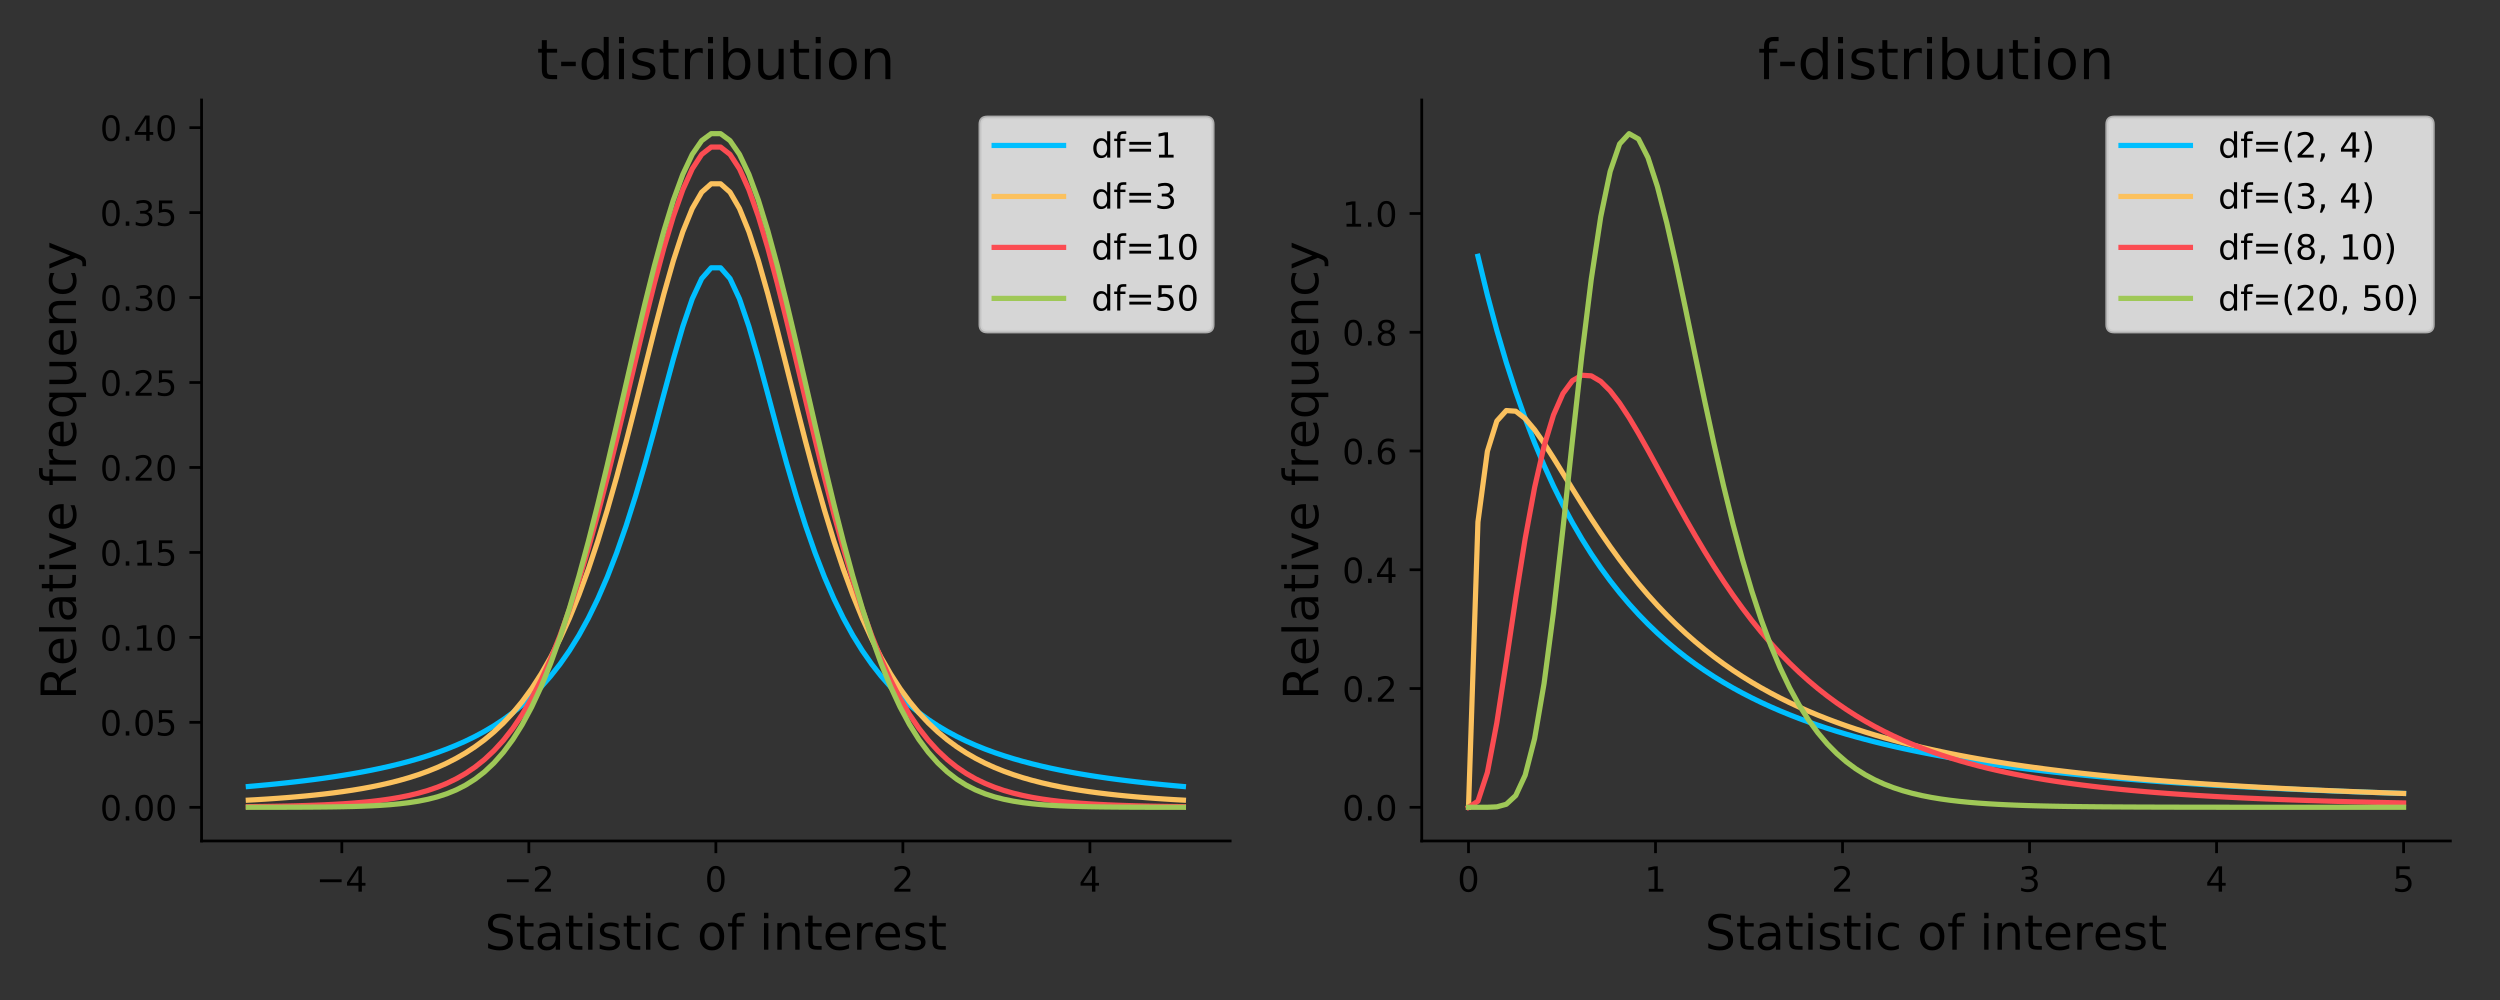 <?xml version="1.0" encoding="utf-8" standalone="no"?>
<!DOCTYPE svg PUBLIC "-//W3C//DTD SVG 1.1//EN"
  "http://www.w3.org/Graphics/SVG/1.1/DTD/svg11.dtd">
<!-- Created with matplotlib (http://matplotlib.org/) -->
<svg height="288pt" version="1.1" viewBox="0 0 720 288" width="720pt" xmlns="http://www.w3.org/2000/svg" xmlns:xlink="http://www.w3.org/1999/xlink">
 <rect x="0" y="0" width="720" height="288" fill="#333333" stroke="none"/>
 <defs>
  <style type="text/css">
*{stroke-linecap:butt;stroke-linejoin:round;}
  </style>
 </defs>
 <g id="figure_1">
  <g id="patch_1">
   <path d="M 0 288 
L 720 288 
L 720 0 
L 0 0 
z
" style="fill:none;"/>
  </g>
  <g id="axes_1">
   <g id="patch_2">
    <path d="M 58.05 242.2 
L 354.288 242.2 
L 354.288 28.8 
L 58.05 28.8 
z
" style="fill:none;"/>
   </g>
   <g id="matplotlib.axis_1">
    <g id="xtick_1">
     <g id="line2d_1">
      <defs>
       <path d="M 0 0 
L 0 3.5 
" id="m65b4d92b21" style="stroke:#000000;stroke-width:0.8;"/>
      </defs>
      <g>
       <use style="stroke:#000000;stroke-width:0.8;" x="98.446" xlink:href="#m65b4d92b21" y="242.2"/>
      </g>
     </g>
     <g id="text_1">
      <!-- −4 -->
      <defs>
       <path d="M 10.594 35.5 
L 73.188 35.5 
L 73.188 27.203 
L 10.594 27.203 
z
" id="DejaVuSans-2212"/>
       <path d="M 37.797 64.312 
L 12.891 25.391 
L 37.797 25.391 
z
M 35.203 72.906 
L 47.609 72.906 
L 47.609 25.391 
L 58.016 25.391 
L 58.016 17.188 
L 47.609 17.188 
L 47.609 0 
L 37.797 0 
L 37.797 17.188 
L 4.891 17.188 
L 4.891 26.703 
z
" id="DejaVuSans-34"/>
      </defs>
      <g transform="translate(91.075 256.798)scale(0.1 -0.1)">
       <use xlink:href="#DejaVuSans-2212"/>
       <use x="83.789" xlink:href="#DejaVuSans-34"/>
      </g>
     </g>
    </g>
    <g id="xtick_2">
     <g id="line2d_2">
      <g>
       <use style="stroke:#000000;stroke-width:0.8;" x="152.307" xlink:href="#m65b4d92b21" y="242.2"/>
      </g>
     </g>
     <g id="text_2">
      <!-- −2 -->
      <defs>
       <path d="M 19.188 8.297 
L 53.609 8.297 
L 53.609 0 
L 7.328 0 
L 7.328 8.297 
Q 12.938 14.109 22.625 23.891 
Q 32.328 33.688 34.812 36.531 
Q 39.547 41.844 41.422 45.531 
Q 43.312 49.219 43.312 52.781 
Q 43.312 58.594 39.234 62.25 
Q 35.156 65.922 28.609 65.922 
Q 23.969 65.922 18.812 64.312 
Q 13.672 62.703 7.812 59.422 
L 7.812 69.391 
Q 13.766 71.781 18.938 73 
Q 24.125 74.219 28.422 74.219 
Q 39.75 74.219 46.484 68.547 
Q 53.219 62.891 53.219 53.422 
Q 53.219 48.922 51.531 44.891 
Q 49.859 40.875 45.406 35.406 
Q 44.188 33.984 37.641 27.219 
Q 31.109 20.453 19.188 8.297 
z
" id="DejaVuSans-32"/>
      </defs>
      <g transform="translate(144.936 256.798)scale(0.1 -0.1)">
       <use xlink:href="#DejaVuSans-2212"/>
       <use x="83.789" xlink:href="#DejaVuSans-32"/>
      </g>
     </g>
    </g>
    <g id="xtick_3">
     <g id="line2d_3">
      <g>
       <use style="stroke:#000000;stroke-width:0.8;" x="206.169" xlink:href="#m65b4d92b21" y="242.2"/>
      </g>
     </g>
     <g id="text_3">
      <!-- 0 -->
      <defs>
       <path d="M 31.781 66.406 
Q 24.172 66.406 20.328 58.906 
Q 16.5 51.422 16.5 36.375 
Q 16.5 21.391 20.328 13.891 
Q 24.172 6.391 31.781 6.391 
Q 39.453 6.391 43.281 13.891 
Q 47.125 21.391 47.125 36.375 
Q 47.125 51.422 43.281 58.906 
Q 39.453 66.406 31.781 66.406 
z
M 31.781 74.219 
Q 44.047 74.219 50.516 64.516 
Q 56.984 54.828 56.984 36.375 
Q 56.984 17.969 50.516 8.266 
Q 44.047 -1.422 31.781 -1.422 
Q 19.531 -1.422 13.062 8.266 
Q 6.594 17.969 6.594 36.375 
Q 6.594 54.828 13.062 64.516 
Q 19.531 74.219 31.781 74.219 
z
" id="DejaVuSans-30"/>
      </defs>
      <g transform="translate(202.988 256.798)scale(0.1 -0.1)">
       <use xlink:href="#DejaVuSans-30"/>
      </g>
     </g>
    </g>
    <g id="xtick_4">
     <g id="line2d_4">
      <g>
       <use style="stroke:#000000;stroke-width:0.8;" x="260.03" xlink:href="#m65b4d92b21" y="242.2"/>
      </g>
     </g>
     <g id="text_4">
      <!-- 2 -->
      <g transform="translate(256.849 256.798)scale(0.1 -0.1)">
       <use xlink:href="#DejaVuSans-32"/>
      </g>
     </g>
    </g>
    <g id="xtick_5">
     <g id="line2d_5">
      <g>
       <use style="stroke:#000000;stroke-width:0.8;" x="313.891" xlink:href="#m65b4d92b21" y="242.2"/>
      </g>
     </g>
     <g id="text_5">
      <!-- 4 -->
      <g transform="translate(310.71 256.798)scale(0.1 -0.1)">
       <use xlink:href="#DejaVuSans-34"/>
      </g>
     </g>
    </g>
    <g id="text_6">
     <!-- Statistic of interest -->
     <defs>
      <path d="M 53.516 70.516 
L 53.516 60.891 
Q 47.906 63.578 42.922 64.891 
Q 37.938 66.219 33.297 66.219 
Q 25.25 66.219 20.875 63.094 
Q 16.5 59.969 16.5 54.203 
Q 16.5 49.359 19.406 46.891 
Q 22.312 44.438 30.422 42.922 
L 36.375 41.703 
Q 47.406 39.594 52.656 34.297 
Q 57.906 29 57.906 20.125 
Q 57.906 9.516 50.797 4.047 
Q 43.703 -1.422 29.984 -1.422 
Q 24.812 -1.422 18.969 -0.25 
Q 13.141 0.922 6.891 3.219 
L 6.891 13.375 
Q 12.891 10.016 18.656 8.297 
Q 24.422 6.594 29.984 6.594 
Q 38.422 6.594 43.016 9.906 
Q 47.609 13.234 47.609 19.391 
Q 47.609 24.75 44.312 27.781 
Q 41.016 30.812 33.5 32.328 
L 27.484 33.5 
Q 16.453 35.688 11.516 40.375 
Q 6.594 45.062 6.594 53.422 
Q 6.594 63.094 13.406 68.656 
Q 20.219 74.219 32.172 74.219 
Q 37.312 74.219 42.625 73.281 
Q 47.953 72.359 53.516 70.516 
z
" id="DejaVuSans-53"/>
      <path d="M 18.312 70.219 
L 18.312 54.688 
L 36.812 54.688 
L 36.812 47.703 
L 18.312 47.703 
L 18.312 18.016 
Q 18.312 11.328 20.141 9.422 
Q 21.969 7.516 27.594 7.516 
L 36.812 7.516 
L 36.812 0 
L 27.594 0 
Q 17.188 0 13.234 3.875 
Q 9.281 7.766 9.281 18.016 
L 9.281 47.703 
L 2.688 47.703 
L 2.688 54.688 
L 9.281 54.688 
L 9.281 70.219 
z
" id="DejaVuSans-74"/>
      <path d="M 34.281 27.484 
Q 23.391 27.484 19.188 25 
Q 14.984 22.516 14.984 16.5 
Q 14.984 11.719 18.141 8.906 
Q 21.297 6.109 26.703 6.109 
Q 34.188 6.109 38.703 11.406 
Q 43.219 16.703 43.219 25.484 
L 43.219 27.484 
z
M 52.203 31.203 
L 52.203 0 
L 43.219 0 
L 43.219 8.297 
Q 40.141 3.328 35.547 0.953 
Q 30.953 -1.422 24.312 -1.422 
Q 15.922 -1.422 10.953 3.297 
Q 6 8.016 6 15.922 
Q 6 25.141 12.172 29.828 
Q 18.359 34.516 30.609 34.516 
L 43.219 34.516 
L 43.219 35.406 
Q 43.219 41.609 39.141 45 
Q 35.062 48.391 27.688 48.391 
Q 23 48.391 18.547 47.266 
Q 14.109 46.141 10.016 43.891 
L 10.016 52.203 
Q 14.938 54.109 19.578 55.047 
Q 24.219 56 28.609 56 
Q 40.484 56 46.344 49.844 
Q 52.203 43.703 52.203 31.203 
z
" id="DejaVuSans-61"/>
      <path d="M 9.422 54.688 
L 18.406 54.688 
L 18.406 0 
L 9.422 0 
z
M 9.422 75.984 
L 18.406 75.984 
L 18.406 64.594 
L 9.422 64.594 
z
" id="DejaVuSans-69"/>
      <path d="M 44.281 53.078 
L 44.281 44.578 
Q 40.484 46.531 36.375 47.5 
Q 32.281 48.484 27.875 48.484 
Q 21.188 48.484 17.844 46.438 
Q 14.5 44.391 14.5 40.281 
Q 14.5 37.156 16.891 35.375 
Q 19.281 33.594 26.516 31.984 
L 29.594 31.297 
Q 39.156 29.25 43.188 25.516 
Q 47.219 21.781 47.219 15.094 
Q 47.219 7.469 41.188 3.016 
Q 35.156 -1.422 24.609 -1.422 
Q 20.219 -1.422 15.453 -0.562 
Q 10.688 0.297 5.422 2 
L 5.422 11.281 
Q 10.406 8.688 15.234 7.391 
Q 20.062 6.109 24.812 6.109 
Q 31.156 6.109 34.562 8.281 
Q 37.984 10.453 37.984 14.406 
Q 37.984 18.062 35.516 20.016 
Q 33.062 21.969 24.703 23.781 
L 21.578 24.516 
Q 13.234 26.266 9.516 29.906 
Q 5.812 33.547 5.812 39.891 
Q 5.812 47.609 11.281 51.797 
Q 16.75 56 26.812 56 
Q 31.781 56 36.172 55.266 
Q 40.578 54.547 44.281 53.078 
z
" id="DejaVuSans-73"/>
      <path d="M 48.781 52.594 
L 48.781 44.188 
Q 44.969 46.297 41.141 47.344 
Q 37.312 48.391 33.406 48.391 
Q 24.656 48.391 19.812 42.844 
Q 14.984 37.312 14.984 27.297 
Q 14.984 17.281 19.812 11.734 
Q 24.656 6.203 33.406 6.203 
Q 37.312 6.203 41.141 7.25 
Q 44.969 8.297 48.781 10.406 
L 48.781 2.094 
Q 45.016 0.344 40.984 -0.531 
Q 36.969 -1.422 32.422 -1.422 
Q 20.062 -1.422 12.781 6.344 
Q 5.516 14.109 5.516 27.297 
Q 5.516 40.672 12.859 48.328 
Q 20.219 56 33.016 56 
Q 37.156 56 41.109 55.141 
Q 45.062 54.297 48.781 52.594 
z
" id="DejaVuSans-63"/>
      <path id="DejaVuSans-20"/>
      <path d="M 30.609 48.391 
Q 23.391 48.391 19.188 42.75 
Q 14.984 37.109 14.984 27.297 
Q 14.984 17.484 19.156 11.844 
Q 23.344 6.203 30.609 6.203 
Q 37.797 6.203 41.984 11.859 
Q 46.188 17.531 46.188 27.297 
Q 46.188 37.016 41.984 42.703 
Q 37.797 48.391 30.609 48.391 
z
M 30.609 56 
Q 42.328 56 49.016 48.375 
Q 55.719 40.766 55.719 27.297 
Q 55.719 13.875 49.016 6.219 
Q 42.328 -1.422 30.609 -1.422 
Q 18.844 -1.422 12.172 6.219 
Q 5.516 13.875 5.516 27.297 
Q 5.516 40.766 12.172 48.375 
Q 18.844 56 30.609 56 
z
" id="DejaVuSans-6f"/>
      <path d="M 37.109 75.984 
L 37.109 68.5 
L 28.516 68.5 
Q 23.688 68.5 21.797 66.547 
Q 19.922 64.594 19.922 59.516 
L 19.922 54.688 
L 34.719 54.688 
L 34.719 47.703 
L 19.922 47.703 
L 19.922 0 
L 10.891 0 
L 10.891 47.703 
L 2.297 47.703 
L 2.297 54.688 
L 10.891 54.688 
L 10.891 58.5 
Q 10.891 67.625 15.141 71.797 
Q 19.391 75.984 28.609 75.984 
z
" id="DejaVuSans-66"/>
      <path d="M 54.891 33.016 
L 54.891 0 
L 45.906 0 
L 45.906 32.719 
Q 45.906 40.484 42.875 44.328 
Q 39.844 48.188 33.797 48.188 
Q 26.516 48.188 22.312 43.547 
Q 18.109 38.922 18.109 30.906 
L 18.109 0 
L 9.078 0 
L 9.078 54.688 
L 18.109 54.688 
L 18.109 46.188 
Q 21.344 51.125 25.703 53.562 
Q 30.078 56 35.797 56 
Q 45.219 56 50.047 50.172 
Q 54.891 44.344 54.891 33.016 
z
" id="DejaVuSans-6e"/>
      <path d="M 56.203 29.594 
L 56.203 25.203 
L 14.891 25.203 
Q 15.484 15.922 20.484 11.062 
Q 25.484 6.203 34.422 6.203 
Q 39.594 6.203 44.453 7.469 
Q 49.312 8.734 54.109 11.281 
L 54.109 2.781 
Q 49.266 0.734 44.188 -0.344 
Q 39.109 -1.422 33.891 -1.422 
Q 20.797 -1.422 13.156 6.188 
Q 5.516 13.812 5.516 26.812 
Q 5.516 40.234 12.766 48.109 
Q 20.016 56 32.328 56 
Q 43.359 56 49.781 48.891 
Q 56.203 41.797 56.203 29.594 
z
M 47.219 32.234 
Q 47.125 39.594 43.094 43.984 
Q 39.062 48.391 32.422 48.391 
Q 24.906 48.391 20.391 44.141 
Q 15.875 39.891 15.188 32.172 
z
" id="DejaVuSans-65"/>
      <path d="M 41.109 46.297 
Q 39.594 47.172 37.812 47.578 
Q 36.031 48 33.891 48 
Q 26.266 48 22.188 43.047 
Q 18.109 38.094 18.109 28.812 
L 18.109 0 
L 9.078 0 
L 9.078 54.688 
L 18.109 54.688 
L 18.109 46.188 
Q 20.953 51.172 25.484 53.578 
Q 30.031 56 36.531 56 
Q 37.453 56 38.578 55.875 
Q 39.703 55.766 41.062 55.516 
z
" id="DejaVuSans-72"/>
     </defs>
     <g transform="translate(139.615 273.516)scale(0.14 -0.14)">
      <use xlink:href="#DejaVuSans-53"/>
      <use x="63.477" xlink:href="#DejaVuSans-74"/>
      <use x="102.686" xlink:href="#DejaVuSans-61"/>
      <use x="163.965" xlink:href="#DejaVuSans-74"/>
      <use x="203.174" xlink:href="#DejaVuSans-69"/>
      <use x="230.957" xlink:href="#DejaVuSans-73"/>
      <use x="283.057" xlink:href="#DejaVuSans-74"/>
      <use x="322.266" xlink:href="#DejaVuSans-69"/>
      <use x="350.049" xlink:href="#DejaVuSans-63"/>
      <use x="405.029" xlink:href="#DejaVuSans-20"/>
      <use x="436.816" xlink:href="#DejaVuSans-6f"/>
      <use x="497.998" xlink:href="#DejaVuSans-66"/>
      <use x="533.203" xlink:href="#DejaVuSans-20"/>
      <use x="564.99" xlink:href="#DejaVuSans-69"/>
      <use x="592.773" xlink:href="#DejaVuSans-6e"/>
      <use x="656.152" xlink:href="#DejaVuSans-74"/>
      <use x="695.361" xlink:href="#DejaVuSans-65"/>
      <use x="756.885" xlink:href="#DejaVuSans-72"/>
      <use x="797.967" xlink:href="#DejaVuSans-65"/>
      <use x="859.49" xlink:href="#DejaVuSans-73"/>
      <use x="911.59" xlink:href="#DejaVuSans-74"/>
     </g>
    </g>
   </g>
   <g id="matplotlib.axis_2">
    <g id="ytick_1">
     <g id="line2d_6">
      <defs>
       <path d="M 0 0 
L -3.5 0 
" id="m3e4a325ec9" style="stroke:#000000;stroke-width:0.8;"/>
      </defs>
      <g>
       <use style="stroke:#000000;stroke-width:0.8;" x="58.05" xlink:href="#m3e4a325ec9" y="232.506"/>
      </g>
     </g>
     <g id="text_7">
      <!-- 0.00 -->
      <defs>
       <path d="M 10.688 12.406 
L 21 12.406 
L 21 0 
L 10.688 0 
z
" id="DejaVuSans-2e"/>
      </defs>
      <g transform="translate(28.784 236.305)scale(0.1 -0.1)">
       <use xlink:href="#DejaVuSans-30"/>
       <use x="63.623" xlink:href="#DejaVuSans-2e"/>
       <use x="95.41" xlink:href="#DejaVuSans-30"/>
       <use x="159.033" xlink:href="#DejaVuSans-30"/>
      </g>
     </g>
    </g>
    <g id="ytick_2">
     <g id="line2d_7">
      <g>
       <use style="stroke:#000000;stroke-width:0.8;" x="58.05" xlink:href="#m3e4a325ec9" y="208.038"/>
      </g>
     </g>
     <g id="text_8">
      <!-- 0.05 -->
      <defs>
       <path d="M 10.797 72.906 
L 49.516 72.906 
L 49.516 64.594 
L 19.828 64.594 
L 19.828 46.734 
Q 21.969 47.469 24.109 47.828 
Q 26.266 48.188 28.422 48.188 
Q 40.625 48.188 47.75 41.5 
Q 54.891 34.812 54.891 23.391 
Q 54.891 11.625 47.562 5.094 
Q 40.234 -1.422 26.906 -1.422 
Q 22.312 -1.422 17.547 -0.641 
Q 12.797 0.141 7.719 1.703 
L 7.719 11.625 
Q 12.109 9.234 16.797 8.062 
Q 21.484 6.891 26.703 6.891 
Q 35.156 6.891 40.078 11.328 
Q 45.016 15.766 45.016 23.391 
Q 45.016 31 40.078 35.438 
Q 35.156 39.891 26.703 39.891 
Q 22.75 39.891 18.812 39.016 
Q 14.891 38.141 10.797 36.281 
z
" id="DejaVuSans-35"/>
      </defs>
      <g transform="translate(28.784 211.837)scale(0.1 -0.1)">
       <use xlink:href="#DejaVuSans-30"/>
       <use x="63.623" xlink:href="#DejaVuSans-2e"/>
       <use x="95.41" xlink:href="#DejaVuSans-30"/>
       <use x="159.033" xlink:href="#DejaVuSans-35"/>
      </g>
     </g>
    </g>
    <g id="ytick_3">
     <g id="line2d_8">
      <g>
       <use style="stroke:#000000;stroke-width:0.8;" x="58.05" xlink:href="#m3e4a325ec9" y="183.569"/>
      </g>
     </g>
     <g id="text_9">
      <!-- 0.10 -->
      <defs>
       <path d="M 12.406 8.297 
L 28.516 8.297 
L 28.516 63.922 
L 10.984 60.406 
L 10.984 69.391 
L 28.422 72.906 
L 38.281 72.906 
L 38.281 8.297 
L 54.391 8.297 
L 54.391 0 
L 12.406 0 
z
" id="DejaVuSans-31"/>
      </defs>
      <g transform="translate(28.784 187.368)scale(0.1 -0.1)">
       <use xlink:href="#DejaVuSans-30"/>
       <use x="63.623" xlink:href="#DejaVuSans-2e"/>
       <use x="95.41" xlink:href="#DejaVuSans-31"/>
       <use x="159.033" xlink:href="#DejaVuSans-30"/>
      </g>
     </g>
    </g>
    <g id="ytick_4">
     <g id="line2d_9">
      <g>
       <use style="stroke:#000000;stroke-width:0.8;" x="58.05" xlink:href="#m3e4a325ec9" y="159.1"/>
      </g>
     </g>
     <g id="text_10">
      <!-- 0.15 -->
      <g transform="translate(28.784 162.899)scale(0.1 -0.1)">
       <use xlink:href="#DejaVuSans-30"/>
       <use x="63.623" xlink:href="#DejaVuSans-2e"/>
       <use x="95.41" xlink:href="#DejaVuSans-31"/>
       <use x="159.033" xlink:href="#DejaVuSans-35"/>
      </g>
     </g>
    </g>
    <g id="ytick_5">
     <g id="line2d_10">
      <g>
       <use style="stroke:#000000;stroke-width:0.8;" x="58.05" xlink:href="#m3e4a325ec9" y="134.631"/>
      </g>
     </g>
     <g id="text_11">
      <!-- 0.20 -->
      <g transform="translate(28.784 138.43)scale(0.1 -0.1)">
       <use xlink:href="#DejaVuSans-30"/>
       <use x="63.623" xlink:href="#DejaVuSans-2e"/>
       <use x="95.41" xlink:href="#DejaVuSans-32"/>
       <use x="159.033" xlink:href="#DejaVuSans-30"/>
      </g>
     </g>
    </g>
    <g id="ytick_6">
     <g id="line2d_11">
      <g>
       <use style="stroke:#000000;stroke-width:0.8;" x="58.05" xlink:href="#m3e4a325ec9" y="110.162"/>
      </g>
     </g>
     <g id="text_12">
      <!-- 0.25 -->
      <g transform="translate(28.784 113.962)scale(0.1 -0.1)">
       <use xlink:href="#DejaVuSans-30"/>
       <use x="63.623" xlink:href="#DejaVuSans-2e"/>
       <use x="95.41" xlink:href="#DejaVuSans-32"/>
       <use x="159.033" xlink:href="#DejaVuSans-35"/>
      </g>
     </g>
    </g>
    <g id="ytick_7">
     <g id="line2d_12">
      <g>
       <use style="stroke:#000000;stroke-width:0.8;" x="58.05" xlink:href="#m3e4a325ec9" y="85.694"/>
      </g>
     </g>
     <g id="text_13">
      <!-- 0.30 -->
      <defs>
       <path d="M 40.578 39.312 
Q 47.656 37.797 51.625 33 
Q 55.609 28.219 55.609 21.188 
Q 55.609 10.406 48.188 4.484 
Q 40.766 -1.422 27.094 -1.422 
Q 22.516 -1.422 17.656 -0.516 
Q 12.797 0.391 7.625 2.203 
L 7.625 11.719 
Q 11.719 9.328 16.594 8.109 
Q 21.484 6.891 26.812 6.891 
Q 36.078 6.891 40.938 10.547 
Q 45.797 14.203 45.797 21.188 
Q 45.797 27.641 41.281 31.266 
Q 36.766 34.906 28.719 34.906 
L 20.219 34.906 
L 20.219 43.016 
L 29.109 43.016 
Q 36.375 43.016 40.234 45.922 
Q 44.094 48.828 44.094 54.297 
Q 44.094 59.906 40.109 62.906 
Q 36.141 65.922 28.719 65.922 
Q 24.656 65.922 20.016 65.031 
Q 15.375 64.156 9.812 62.312 
L 9.812 71.094 
Q 15.438 72.656 20.344 73.438 
Q 25.25 74.219 29.594 74.219 
Q 40.828 74.219 47.359 69.109 
Q 53.906 64.016 53.906 55.328 
Q 53.906 49.266 50.438 45.094 
Q 46.969 40.922 40.578 39.312 
z
" id="DejaVuSans-33"/>
      </defs>
      <g transform="translate(28.784 89.493)scale(0.1 -0.1)">
       <use xlink:href="#DejaVuSans-30"/>
       <use x="63.623" xlink:href="#DejaVuSans-2e"/>
       <use x="95.41" xlink:href="#DejaVuSans-33"/>
       <use x="159.033" xlink:href="#DejaVuSans-30"/>
      </g>
     </g>
    </g>
    <g id="ytick_8">
     <g id="line2d_13">
      <g>
       <use style="stroke:#000000;stroke-width:0.8;" x="58.05" xlink:href="#m3e4a325ec9" y="61.225"/>
      </g>
     </g>
     <g id="text_14">
      <!-- 0.35 -->
      <g transform="translate(28.784 65.024)scale(0.1 -0.1)">
       <use xlink:href="#DejaVuSans-30"/>
       <use x="63.623" xlink:href="#DejaVuSans-2e"/>
       <use x="95.41" xlink:href="#DejaVuSans-33"/>
       <use x="159.033" xlink:href="#DejaVuSans-35"/>
      </g>
     </g>
    </g>
    <g id="ytick_9">
     <g id="line2d_14">
      <g>
       <use style="stroke:#000000;stroke-width:0.8;" x="58.05" xlink:href="#m3e4a325ec9" y="36.756"/>
      </g>
     </g>
     <g id="text_15">
      <!-- 0.40 -->
      <g transform="translate(28.784 40.555)scale(0.1 -0.1)">
       <use xlink:href="#DejaVuSans-30"/>
       <use x="63.623" xlink:href="#DejaVuSans-2e"/>
       <use x="95.41" xlink:href="#DejaVuSans-34"/>
       <use x="159.033" xlink:href="#DejaVuSans-30"/>
      </g>
     </g>
    </g>
    <g id="text_16">
     <!-- Relative frequency -->
     <defs>
      <path d="M 44.391 34.188 
Q 47.562 33.109 50.562 29.594 
Q 53.562 26.078 56.594 19.922 
L 66.609 0 
L 56 0 
L 46.688 18.703 
Q 43.062 26.031 39.672 28.422 
Q 36.281 30.812 30.422 30.812 
L 19.672 30.812 
L 19.672 0 
L 9.812 0 
L 9.812 72.906 
L 32.078 72.906 
Q 44.578 72.906 50.734 67.672 
Q 56.891 62.453 56.891 51.906 
Q 56.891 45.016 53.688 40.469 
Q 50.484 35.938 44.391 34.188 
z
M 19.672 64.797 
L 19.672 38.922 
L 32.078 38.922 
Q 39.203 38.922 42.844 42.219 
Q 46.484 45.516 46.484 51.906 
Q 46.484 58.297 42.844 61.547 
Q 39.203 64.797 32.078 64.797 
z
" id="DejaVuSans-52"/>
      <path d="M 9.422 75.984 
L 18.406 75.984 
L 18.406 0 
L 9.422 0 
z
" id="DejaVuSans-6c"/>
      <path d="M 2.984 54.688 
L 12.5 54.688 
L 29.594 8.797 
L 46.688 54.688 
L 56.203 54.688 
L 35.688 0 
L 23.484 0 
z
" id="DejaVuSans-76"/>
      <path d="M 14.797 27.297 
Q 14.797 17.391 18.875 11.75 
Q 22.953 6.109 30.078 6.109 
Q 37.203 6.109 41.297 11.75 
Q 45.406 17.391 45.406 27.297 
Q 45.406 37.203 41.297 42.844 
Q 37.203 48.484 30.078 48.484 
Q 22.953 48.484 18.875 42.844 
Q 14.797 37.203 14.797 27.297 
z
M 45.406 8.203 
Q 42.578 3.328 38.25 0.953 
Q 33.938 -1.422 27.875 -1.422 
Q 17.969 -1.422 11.734 6.484 
Q 5.516 14.406 5.516 27.297 
Q 5.516 40.188 11.734 48.094 
Q 17.969 56 27.875 56 
Q 33.938 56 38.25 53.625 
Q 42.578 51.266 45.406 46.391 
L 45.406 54.688 
L 54.391 54.688 
L 54.391 -20.797 
L 45.406 -20.797 
z
" id="DejaVuSans-71"/>
      <path d="M 8.5 21.578 
L 8.5 54.688 
L 17.484 54.688 
L 17.484 21.922 
Q 17.484 14.156 20.5 10.266 
Q 23.531 6.391 29.594 6.391 
Q 36.859 6.391 41.078 11.031 
Q 45.312 15.672 45.312 23.688 
L 45.312 54.688 
L 54.297 54.688 
L 54.297 0 
L 45.312 0 
L 45.312 8.406 
Q 42.047 3.422 37.719 1 
Q 33.406 -1.422 27.688 -1.422 
Q 18.266 -1.422 13.375 4.438 
Q 8.5 10.297 8.5 21.578 
z
M 31.109 56 
z
" id="DejaVuSans-75"/>
      <path d="M 32.172 -5.078 
Q 28.375 -14.844 24.75 -17.812 
Q 21.141 -20.797 15.094 -20.797 
L 7.906 -20.797 
L 7.906 -13.281 
L 13.188 -13.281 
Q 16.891 -13.281 18.938 -11.516 
Q 21 -9.766 23.484 -3.219 
L 25.094 0.875 
L 2.984 54.688 
L 12.5 54.688 
L 29.594 11.922 
L 46.688 54.688 
L 56.203 54.688 
z
" id="DejaVuSans-79"/>
     </defs>
     <g transform="translate(21.873 201.528)rotate(-90)scale(0.14 -0.14)">
      <use xlink:href="#DejaVuSans-52"/>
      <use x="69.42" xlink:href="#DejaVuSans-65"/>
      <use x="130.943" xlink:href="#DejaVuSans-6c"/>
      <use x="158.727" xlink:href="#DejaVuSans-61"/>
      <use x="220.006" xlink:href="#DejaVuSans-74"/>
      <use x="259.215" xlink:href="#DejaVuSans-69"/>
      <use x="286.998" xlink:href="#DejaVuSans-76"/>
      <use x="346.178" xlink:href="#DejaVuSans-65"/>
      <use x="407.701" xlink:href="#DejaVuSans-20"/>
      <use x="439.488" xlink:href="#DejaVuSans-66"/>
      <use x="474.693" xlink:href="#DejaVuSans-72"/>
      <use x="515.775" xlink:href="#DejaVuSans-65"/>
      <use x="577.299" xlink:href="#DejaVuSans-71"/>
      <use x="640.775" xlink:href="#DejaVuSans-75"/>
      <use x="704.154" xlink:href="#DejaVuSans-65"/>
      <use x="765.678" xlink:href="#DejaVuSans-6e"/>
      <use x="829.057" xlink:href="#DejaVuSans-63"/>
      <use x="884.037" xlink:href="#DejaVuSans-79"/>
     </g>
    </g>
   </g>
   <g id="line2d_15">
    <path clip-path="url(#p6e9372df7c)" d="M 71.515 226.515 
L 74.236 226.275 
L 76.956 226.021 
L 79.676 225.752 
L 82.396 225.465 
L 85.117 225.16 
L 87.837 224.835 
L 90.557 224.489 
L 93.278 224.119 
L 95.998 223.723 
L 98.718 223.299 
L 101.438 222.845 
L 104.159 222.357 
L 106.879 221.832 
L 109.599 221.266 
L 112.319 220.655 
L 115.04 219.995 
L 117.76 219.279 
L 120.48 218.503 
L 123.2 217.659 
L 125.921 216.739 
L 128.641 215.734 
L 131.361 214.634 
L 134.082 213.428 
L 136.802 212.103 
L 139.522 210.641 
L 142.242 209.028 
L 144.963 207.24 
L 147.683 205.256 
L 150.403 203.047 
L 153.123 200.584 
L 155.844 197.828 
L 158.564 194.74 
L 161.284 191.272 
L 164.005 187.371 
L 166.725 182.979 
L 169.445 178.031 
L 172.165 172.46 
L 174.886 166.202 
L 177.606 159.197 
L 180.326 151.409 
L 183.046 142.836 
L 185.767 133.535 
L 188.487 123.656 
L 191.207 113.472 
L 193.928 103.407 
L 196.648 94.04 
L 199.368 86.071 
L 202.088 80.229 
L 204.809 77.13 
L 207.529 77.13 
L 210.249 80.229 
L 212.969 86.071 
L 215.69 94.04 
L 218.41 103.407 
L 221.13 113.472 
L 223.851 123.656 
L 226.571 133.535 
L 229.291 142.836 
L 232.011 151.409 
L 234.732 159.197 
L 237.452 166.202 
L 240.172 172.46 
L 242.892 178.031 
L 245.613 182.979 
L 248.333 187.371 
L 251.053 191.272 
L 253.773 194.74 
L 256.494 197.828 
L 259.214 200.584 
L 261.934 203.047 
L 264.655 205.256 
L 267.375 207.24 
L 270.095 209.028 
L 272.815 210.641 
L 275.536 212.103 
L 278.256 213.428 
L 280.976 214.634 
L 283.696 215.734 
L 286.417 216.739 
L 289.137 217.659 
L 291.857 218.503 
L 294.578 219.279 
L 297.298 219.995 
L 300.018 220.655 
L 302.738 221.266 
L 305.459 221.832 
L 308.179 222.357 
L 310.899 222.845 
L 313.619 223.299 
L 316.34 223.723 
L 319.06 224.119 
L 321.78 224.489 
L 324.501 224.835 
L 327.221 225.16 
L 329.941 225.465 
L 332.661 225.752 
L 335.382 226.021 
L 338.102 226.275 
L 340.822 226.515 
" style="fill:none;stroke:#00bfff;stroke-linecap:square;stroke-width:1.5;"/>
   </g>
   <g id="line2d_16">
    <path clip-path="url(#p6e9372df7c)" d="M 71.515 230.441 
L 74.236 230.286 
L 76.956 230.115 
L 79.676 229.929 
L 82.396 229.724 
L 85.117 229.5 
L 87.837 229.253 
L 90.557 228.981 
L 93.278 228.681 
L 95.998 228.35 
L 98.718 227.984 
L 101.438 227.578 
L 104.159 227.127 
L 106.879 226.627 
L 109.599 226.069 
L 112.319 225.448 
L 115.04 224.754 
L 117.76 223.977 
L 120.48 223.107 
L 123.2 222.131 
L 125.921 221.035 
L 128.641 219.8 
L 131.361 218.409 
L 134.082 216.839 
L 136.802 215.066 
L 139.522 213.062 
L 142.242 210.793 
L 144.963 208.226 
L 147.683 205.318 
L 150.403 202.027 
L 153.123 198.303 
L 155.844 194.096 
L 158.564 189.351 
L 161.284 184.013 
L 164.005 178.03 
L 166.725 171.356 
L 169.445 163.954 
L 172.165 155.809 
L 174.886 146.93 
L 177.606 137.363 
L 180.326 127.201 
L 183.046 116.597 
L 185.767 105.766 
L 188.487 94.994 
L 191.207 84.628 
L 193.928 75.068 
L 196.648 66.736 
L 199.368 60.045 
L 202.088 55.357 
L 204.809 52.941 
L 207.529 52.941 
L 210.249 55.357 
L 212.969 60.045 
L 215.69 66.736 
L 218.41 75.068 
L 221.13 84.628 
L 223.851 94.994 
L 226.571 105.766 
L 229.291 116.597 
L 232.011 127.201 
L 234.732 137.363 
L 237.452 146.93 
L 240.172 155.809 
L 242.892 163.954 
L 245.613 171.356 
L 248.333 178.03 
L 251.053 184.013 
L 253.773 189.351 
L 256.494 194.096 
L 259.214 198.303 
L 261.934 202.027 
L 264.655 205.318 
L 267.375 208.226 
L 270.095 210.793 
L 272.815 213.062 
L 275.536 215.066 
L 278.256 216.839 
L 280.976 218.409 
L 283.696 219.8 
L 286.417 221.035 
L 289.137 222.131 
L 291.857 223.107 
L 294.578 223.977 
L 297.298 224.754 
L 300.018 225.448 
L 302.738 226.069 
L 305.459 226.627 
L 308.179 227.127 
L 310.899 227.578 
L 313.619 227.984 
L 316.34 228.35 
L 319.06 228.681 
L 321.78 228.981 
L 324.501 229.253 
L 327.221 229.5 
L 329.941 229.724 
L 332.661 229.929 
L 335.382 230.115 
L 338.102 230.286 
L 340.822 230.441 
" style="fill:none;stroke:#fbc15e;stroke-linecap:square;stroke-width:1.5;"/>
   </g>
   <g id="line2d_17">
    <path clip-path="url(#p6e9372df7c)" d="M 71.515 232.312 
L 74.236 232.279 
L 76.956 232.239 
L 79.676 232.192 
L 82.396 232.137 
L 85.117 232.07 
L 87.837 231.992 
L 90.557 231.898 
L 93.278 231.787 
L 95.998 231.654 
L 98.718 231.495 
L 101.438 231.306 
L 104.159 231.08 
L 106.879 230.81 
L 109.599 230.488 
L 112.319 230.103 
L 115.04 229.643 
L 117.76 229.094 
L 120.48 228.439 
L 123.2 227.658 
L 125.921 226.728 
L 128.641 225.622 
L 131.361 224.309 
L 134.082 222.753 
L 136.802 220.914 
L 139.522 218.748 
L 142.242 216.205 
L 144.963 213.23 
L 147.683 209.765 
L 150.403 205.752 
L 153.123 201.129 
L 155.844 195.838 
L 158.564 189.826 
L 161.284 183.052 
L 164.005 175.485 
L 166.725 167.12 
L 169.445 157.974 
L 172.165 148.098 
L 174.886 137.583 
L 177.606 126.56 
L 180.326 115.204 
L 183.046 103.735 
L 185.767 92.414 
L 188.487 81.532 
L 191.207 71.403 
L 193.928 62.344 
L 196.648 54.661 
L 199.368 48.629 
L 202.088 44.473 
L 204.809 42.353 
L 207.529 42.353 
L 210.249 44.473 
L 212.969 48.629 
L 215.69 54.661 
L 218.41 62.344 
L 221.13 71.403 
L 223.851 81.532 
L 226.571 92.414 
L 229.291 103.735 
L 232.011 115.204 
L 234.732 126.56 
L 237.452 137.583 
L 240.172 148.098 
L 242.892 157.974 
L 245.613 167.12 
L 248.333 175.485 
L 251.053 183.052 
L 253.773 189.826 
L 256.494 195.838 
L 259.214 201.129 
L 261.934 205.752 
L 264.655 209.765 
L 267.375 213.23 
L 270.095 216.205 
L 272.815 218.748 
L 275.536 220.914 
L 278.256 222.753 
L 280.976 224.309 
L 283.696 225.622 
L 286.417 226.728 
L 289.137 227.658 
L 291.857 228.439 
L 294.578 229.094 
L 297.298 229.643 
L 300.018 230.103 
L 302.738 230.488 
L 305.459 230.81 
L 308.179 231.08 
L 310.899 231.306 
L 313.619 231.495 
L 316.34 231.654 
L 319.06 231.787 
L 321.78 231.898 
L 324.501 231.992 
L 327.221 232.07 
L 329.941 232.137 
L 332.661 232.192 
L 335.382 232.239 
L 338.102 232.279 
L 340.822 232.312 
" style="fill:none;stroke:#fb4c52;stroke-linecap:square;stroke-width:1.5;"/>
   </g>
   <g id="line2d_18">
    <path clip-path="url(#p6e9372df7c)" d="M 71.515 232.5 
L 74.236 232.497 
L 76.956 232.494 
L 79.676 232.489 
L 82.396 232.482 
L 85.117 232.472 
L 87.837 232.459 
L 90.557 232.441 
L 93.278 232.417 
L 95.998 232.383 
L 98.718 232.338 
L 101.438 232.276 
L 104.159 232.194 
L 106.879 232.084 
L 109.599 231.939 
L 112.319 231.747 
L 115.04 231.495 
L 117.76 231.167 
L 120.48 230.743 
L 123.2 230.197 
L 125.921 229.5 
L 128.641 228.616 
L 131.361 227.505 
L 134.082 226.12 
L 136.802 224.405 
L 139.522 222.303 
L 142.242 219.747 
L 144.963 216.671 
L 147.683 213.002 
L 150.403 208.672 
L 153.123 203.615 
L 155.844 197.772 
L 158.564 191.101 
L 161.284 183.572 
L 164.005 175.182 
L 166.725 165.956 
L 169.445 155.948 
L 172.165 145.252 
L 174.886 133.998 
L 177.606 122.355 
L 180.326 110.528 
L 183.046 98.755 
L 185.767 87.3 
L 188.487 76.44 
L 191.207 66.46 
L 193.928 57.637 
L 196.648 50.229 
L 199.368 44.46 
L 202.088 40.508 
L 204.809 38.5 
L 207.529 38.5 
L 210.249 40.508 
L 212.969 44.46 
L 215.69 50.229 
L 218.41 57.637 
L 221.13 66.46 
L 223.851 76.44 
L 226.571 87.3 
L 229.291 98.755 
L 232.011 110.528 
L 234.732 122.355 
L 237.452 133.998 
L 240.172 145.252 
L 242.892 155.948 
L 245.613 165.956 
L 248.333 175.182 
L 251.053 183.572 
L 253.773 191.101 
L 256.494 197.772 
L 259.214 203.615 
L 261.934 208.672 
L 264.655 213.002 
L 267.375 216.671 
L 270.095 219.747 
L 272.815 222.303 
L 275.536 224.405 
L 278.256 226.12 
L 280.976 227.505 
L 283.696 228.616 
L 286.417 229.5 
L 289.137 230.197 
L 291.857 230.743 
L 294.578 231.167 
L 297.298 231.495 
L 300.018 231.747 
L 302.738 231.939 
L 305.459 232.084 
L 308.179 232.194 
L 310.899 232.276 
L 313.619 232.338 
L 316.34 232.383 
L 319.06 232.417 
L 321.78 232.441 
L 324.501 232.459 
L 327.221 232.472 
L 329.941 232.482 
L 332.661 232.489 
L 335.382 232.494 
L 338.102 232.497 
L 340.822 232.5 
" style="fill:none;stroke:#9fc857;stroke-linecap:square;stroke-width:1.5;"/>
   </g>
   <g id="patch_3">
    <path d="M 58.05 242.2 
L 58.05 28.8 
" style="fill:none;stroke:#000000;stroke-linecap:square;stroke-linejoin:miter;stroke-width:0.8;"/>
   </g>
   <g id="patch_4">
    <path d="M 58.05 242.2 
L 354.288 242.2 
" style="fill:none;stroke:#000000;stroke-linecap:square;stroke-linejoin:miter;stroke-width:0.8;"/>
   </g>
   <g id="text_17">
    <!-- t-distribution -->
    <defs>
     <path d="M 4.891 31.391 
L 31.203 31.391 
L 31.203 23.391 
L 4.891 23.391 
z
" id="DejaVuSans-2d"/>
     <path d="M 45.406 46.391 
L 45.406 75.984 
L 54.391 75.984 
L 54.391 0 
L 45.406 0 
L 45.406 8.203 
Q 42.578 3.328 38.25 0.953 
Q 33.938 -1.422 27.875 -1.422 
Q 17.969 -1.422 11.734 6.484 
Q 5.516 14.406 5.516 27.297 
Q 5.516 40.188 11.734 48.094 
Q 17.969 56 27.875 56 
Q 33.938 56 38.25 53.625 
Q 42.578 51.266 45.406 46.391 
z
M 14.797 27.297 
Q 14.797 17.391 18.875 11.75 
Q 22.953 6.109 30.078 6.109 
Q 37.203 6.109 41.297 11.75 
Q 45.406 17.391 45.406 27.297 
Q 45.406 37.203 41.297 42.844 
Q 37.203 48.484 30.078 48.484 
Q 22.953 48.484 18.875 42.844 
Q 14.797 37.203 14.797 27.297 
z
" id="DejaVuSans-64"/>
     <path d="M 48.688 27.297 
Q 48.688 37.203 44.609 42.844 
Q 40.531 48.484 33.406 48.484 
Q 26.266 48.484 22.188 42.844 
Q 18.109 37.203 18.109 27.297 
Q 18.109 17.391 22.188 11.75 
Q 26.266 6.109 33.406 6.109 
Q 40.531 6.109 44.609 11.75 
Q 48.688 17.391 48.688 27.297 
z
M 18.109 46.391 
Q 20.953 51.266 25.266 53.625 
Q 29.594 56 35.594 56 
Q 45.562 56 51.781 48.094 
Q 58.016 40.188 58.016 27.297 
Q 58.016 14.406 51.781 6.484 
Q 45.562 -1.422 35.594 -1.422 
Q 29.594 -1.422 25.266 0.953 
Q 20.953 3.328 18.109 8.203 
L 18.109 0 
L 9.078 0 
L 9.078 75.984 
L 18.109 75.984 
z
" id="DejaVuSans-62"/>
    </defs>
    <g transform="translate(154.558 22.8)scale(0.16 -0.16)">
     <use xlink:href="#DejaVuSans-74"/>
     <use x="39.209" xlink:href="#DejaVuSans-2d"/>
     <use x="75.293" xlink:href="#DejaVuSans-64"/>
     <use x="138.77" xlink:href="#DejaVuSans-69"/>
     <use x="166.553" xlink:href="#DejaVuSans-73"/>
     <use x="218.652" xlink:href="#DejaVuSans-74"/>
     <use x="257.861" xlink:href="#DejaVuSans-72"/>
     <use x="298.975" xlink:href="#DejaVuSans-69"/>
     <use x="326.758" xlink:href="#DejaVuSans-62"/>
     <use x="390.234" xlink:href="#DejaVuSans-75"/>
     <use x="453.613" xlink:href="#DejaVuSans-74"/>
     <use x="492.822" xlink:href="#DejaVuSans-69"/>
     <use x="520.605" xlink:href="#DejaVuSans-6f"/>
     <use x="581.787" xlink:href="#DejaVuSans-6e"/>
    </g>
   </g>
   <g id="legend_1">
    <g id="patch_5">
     <path d="M 284.314 95.513 
L 347.288 95.513 
Q 349.288 95.513 349.288 93.513 
L 349.288 35.8 
Q 349.288 33.8 347.288 33.8 
L 284.314 33.8 
Q 282.314 33.8 282.314 35.8 
L 282.314 93.513 
Q 282.314 95.513 284.314 95.513 
z
" style="fill:#ffffff;opacity:0.8;stroke:#cccccc;stroke-linejoin:miter;"/>
    </g>
    <g id="line2d_19">
     <path d="M 286.314 41.898 
L 306.314 41.898 
" style="fill:none;stroke:#00bfff;stroke-linecap:square;stroke-width:1.5;"/>
    </g>
    <g id="line2d_20"/>
    <g id="text_18">
     <!-- df=1 -->
     <defs>
      <path d="M 10.594 45.406 
L 73.188 45.406 
L 73.188 37.203 
L 10.594 37.203 
z
M 10.594 25.484 
L 73.188 25.484 
L 73.188 17.188 
L 10.594 17.188 
z
" id="DejaVuSans-3d"/>
     </defs>
     <g transform="translate(314.314 45.398)scale(0.1 -0.1)">
      <use xlink:href="#DejaVuSans-64"/>
      <use x="63.477" xlink:href="#DejaVuSans-66"/>
      <use x="98.682" xlink:href="#DejaVuSans-3d"/>
      <use x="182.471" xlink:href="#DejaVuSans-31"/>
     </g>
    </g>
    <g id="line2d_21">
     <path d="M 286.314 56.577 
L 306.314 56.577 
" style="fill:none;stroke:#fbc15e;stroke-linecap:square;stroke-width:1.5;"/>
    </g>
    <g id="line2d_22"/>
    <g id="text_19">
     <!-- df=3 -->
     <g transform="translate(314.314 60.077)scale(0.1 -0.1)">
      <use xlink:href="#DejaVuSans-64"/>
      <use x="63.477" xlink:href="#DejaVuSans-66"/>
      <use x="98.682" xlink:href="#DejaVuSans-3d"/>
      <use x="182.471" xlink:href="#DejaVuSans-33"/>
     </g>
    </g>
    <g id="line2d_23">
     <path d="M 286.314 71.255 
L 306.314 71.255 
" style="fill:none;stroke:#fb4c52;stroke-linecap:square;stroke-width:1.5;"/>
    </g>
    <g id="line2d_24"/>
    <g id="text_20">
     <!-- df=10 -->
     <g transform="translate(314.314 74.755)scale(0.1 -0.1)">
      <use xlink:href="#DejaVuSans-64"/>
      <use x="63.477" xlink:href="#DejaVuSans-66"/>
      <use x="98.682" xlink:href="#DejaVuSans-3d"/>
      <use x="182.471" xlink:href="#DejaVuSans-31"/>
      <use x="246.094" xlink:href="#DejaVuSans-30"/>
     </g>
    </g>
    <g id="line2d_25">
     <path d="M 286.314 85.933 
L 306.314 85.933 
" style="fill:none;stroke:#9fc857;stroke-linecap:square;stroke-width:1.5;"/>
    </g>
    <g id="line2d_26"/>
    <g id="text_21">
     <!-- df=50 -->
     <g transform="translate(314.314 89.433)scale(0.1 -0.1)">
      <use xlink:href="#DejaVuSans-64"/>
      <use x="63.477" xlink:href="#DejaVuSans-66"/>
      <use x="98.682" xlink:href="#DejaVuSans-3d"/>
      <use x="182.471" xlink:href="#DejaVuSans-35"/>
      <use x="246.094" xlink:href="#DejaVuSans-30"/>
     </g>
    </g>
   </g>
  </g>
  <g id="axes_2">
   <g id="patch_6">
    <path d="M 409.462 242.2 
L 705.7 242.2 
L 705.7 28.8 
L 409.462 28.8 
z
" style="fill:none;"/>
   </g>
   <g id="matplotlib.axis_3">
    <g id="xtick_6">
     <g id="line2d_27">
      <g>
       <use style="stroke:#000000;stroke-width:0.8;" x="422.928" xlink:href="#m65b4d92b21" y="242.2"/>
      </g>
     </g>
     <g id="text_22">
      <!-- 0 -->
      <g transform="translate(419.747 256.798)scale(0.1 -0.1)">
       <use xlink:href="#DejaVuSans-30"/>
      </g>
     </g>
    </g>
    <g id="xtick_7">
     <g id="line2d_28">
      <g>
       <use style="stroke:#000000;stroke-width:0.8;" x="476.789" xlink:href="#m65b4d92b21" y="242.2"/>
      </g>
     </g>
     <g id="text_23">
      <!-- 1 -->
      <g transform="translate(473.608 256.798)scale(0.1 -0.1)">
       <use xlink:href="#DejaVuSans-31"/>
      </g>
     </g>
    </g>
    <g id="xtick_8">
     <g id="line2d_29">
      <g>
       <use style="stroke:#000000;stroke-width:0.8;" x="530.651" xlink:href="#m65b4d92b21" y="242.2"/>
      </g>
     </g>
     <g id="text_24">
      <!-- 2 -->
      <g transform="translate(527.469 256.798)scale(0.1 -0.1)">
       <use xlink:href="#DejaVuSans-32"/>
      </g>
     </g>
    </g>
    <g id="xtick_9">
     <g id="line2d_30">
      <g>
       <use style="stroke:#000000;stroke-width:0.8;" x="584.512" xlink:href="#m65b4d92b21" y="242.2"/>
      </g>
     </g>
     <g id="text_25">
      <!-- 3 -->
      <g transform="translate(581.331 256.798)scale(0.1 -0.1)">
       <use xlink:href="#DejaVuSans-33"/>
      </g>
     </g>
    </g>
    <g id="xtick_10">
     <g id="line2d_31">
      <g>
       <use style="stroke:#000000;stroke-width:0.8;" x="638.373" xlink:href="#m65b4d92b21" y="242.2"/>
      </g>
     </g>
     <g id="text_26">
      <!-- 4 -->
      <g transform="translate(635.192 256.798)scale(0.1 -0.1)">
       <use xlink:href="#DejaVuSans-34"/>
      </g>
     </g>
    </g>
    <g id="xtick_11">
     <g id="line2d_32">
      <g>
       <use style="stroke:#000000;stroke-width:0.8;" x="692.235" xlink:href="#m65b4d92b21" y="242.2"/>
      </g>
     </g>
     <g id="text_27">
      <!-- 5 -->
      <g transform="translate(689.053 256.798)scale(0.1 -0.1)">
       <use xlink:href="#DejaVuSans-35"/>
      </g>
     </g>
    </g>
    <g id="text_28">
     <!-- Statistic of interest -->
     <g transform="translate(491.028 273.516)scale(0.14 -0.14)">
      <use xlink:href="#DejaVuSans-53"/>
      <use x="63.477" xlink:href="#DejaVuSans-74"/>
      <use x="102.686" xlink:href="#DejaVuSans-61"/>
      <use x="163.965" xlink:href="#DejaVuSans-74"/>
      <use x="203.174" xlink:href="#DejaVuSans-69"/>
      <use x="230.957" xlink:href="#DejaVuSans-73"/>
      <use x="283.057" xlink:href="#DejaVuSans-74"/>
      <use x="322.266" xlink:href="#DejaVuSans-69"/>
      <use x="350.049" xlink:href="#DejaVuSans-63"/>
      <use x="405.029" xlink:href="#DejaVuSans-20"/>
      <use x="436.816" xlink:href="#DejaVuSans-6f"/>
      <use x="497.998" xlink:href="#DejaVuSans-66"/>
      <use x="533.203" xlink:href="#DejaVuSans-20"/>
      <use x="564.99" xlink:href="#DejaVuSans-69"/>
      <use x="592.773" xlink:href="#DejaVuSans-6e"/>
      <use x="656.152" xlink:href="#DejaVuSans-74"/>
      <use x="695.361" xlink:href="#DejaVuSans-65"/>
      <use x="756.885" xlink:href="#DejaVuSans-72"/>
      <use x="797.967" xlink:href="#DejaVuSans-65"/>
      <use x="859.49" xlink:href="#DejaVuSans-73"/>
      <use x="911.59" xlink:href="#DejaVuSans-74"/>
     </g>
    </g>
   </g>
   <g id="matplotlib.axis_4">
    <g id="ytick_10">
     <g id="line2d_33">
      <g>
       <use style="stroke:#000000;stroke-width:0.8;" x="409.462" xlink:href="#m3e4a325ec9" y="232.5"/>
      </g>
     </g>
     <g id="text_29">
      <!-- 0.0 -->
      <g transform="translate(386.559 236.299)scale(0.1 -0.1)">
       <use xlink:href="#DejaVuSans-30"/>
       <use x="63.623" xlink:href="#DejaVuSans-2e"/>
       <use x="95.41" xlink:href="#DejaVuSans-30"/>
      </g>
     </g>
    </g>
    <g id="ytick_11">
     <g id="line2d_34">
      <g>
       <use style="stroke:#000000;stroke-width:0.8;" x="409.462" xlink:href="#m3e4a325ec9" y="198.297"/>
      </g>
     </g>
     <g id="text_30">
      <!-- 0.2 -->
      <g transform="translate(386.559 202.097)scale(0.1 -0.1)">
       <use xlink:href="#DejaVuSans-30"/>
       <use x="63.623" xlink:href="#DejaVuSans-2e"/>
       <use x="95.41" xlink:href="#DejaVuSans-32"/>
      </g>
     </g>
    </g>
    <g id="ytick_12">
     <g id="line2d_35">
      <g>
       <use style="stroke:#000000;stroke-width:0.8;" x="409.462" xlink:href="#m3e4a325ec9" y="164.095"/>
      </g>
     </g>
     <g id="text_31">
      <!-- 0.4 -->
      <g transform="translate(386.559 167.894)scale(0.1 -0.1)">
       <use xlink:href="#DejaVuSans-30"/>
       <use x="63.623" xlink:href="#DejaVuSans-2e"/>
       <use x="95.41" xlink:href="#DejaVuSans-34"/>
      </g>
     </g>
    </g>
    <g id="ytick_13">
     <g id="line2d_36">
      <g>
       <use style="stroke:#000000;stroke-width:0.8;" x="409.462" xlink:href="#m3e4a325ec9" y="129.892"/>
      </g>
     </g>
     <g id="text_32">
      <!-- 0.6 -->
      <defs>
       <path d="M 33.016 40.375 
Q 26.375 40.375 22.484 35.828 
Q 18.609 31.297 18.609 23.391 
Q 18.609 15.531 22.484 10.953 
Q 26.375 6.391 33.016 6.391 
Q 39.656 6.391 43.531 10.953 
Q 47.406 15.531 47.406 23.391 
Q 47.406 31.297 43.531 35.828 
Q 39.656 40.375 33.016 40.375 
z
M 52.594 71.297 
L 52.594 62.312 
Q 48.875 64.062 45.094 64.984 
Q 41.312 65.922 37.594 65.922 
Q 27.828 65.922 22.672 59.328 
Q 17.531 52.734 16.797 39.406 
Q 19.672 43.656 24.016 45.922 
Q 28.375 48.188 33.594 48.188 
Q 44.578 48.188 50.953 41.516 
Q 57.328 34.859 57.328 23.391 
Q 57.328 12.156 50.688 5.359 
Q 44.047 -1.422 33.016 -1.422 
Q 20.359 -1.422 13.672 8.266 
Q 6.984 17.969 6.984 36.375 
Q 6.984 53.656 15.188 63.938 
Q 23.391 74.219 37.203 74.219 
Q 40.922 74.219 44.703 73.484 
Q 48.484 72.75 52.594 71.297 
z
" id="DejaVuSans-36"/>
      </defs>
      <g transform="translate(386.559 133.692)scale(0.1 -0.1)">
       <use xlink:href="#DejaVuSans-30"/>
       <use x="63.623" xlink:href="#DejaVuSans-2e"/>
       <use x="95.41" xlink:href="#DejaVuSans-36"/>
      </g>
     </g>
    </g>
    <g id="ytick_14">
     <g id="line2d_37">
      <g>
       <use style="stroke:#000000;stroke-width:0.8;" x="409.462" xlink:href="#m3e4a325ec9" y="95.69"/>
      </g>
     </g>
     <g id="text_33">
      <!-- 0.8 -->
      <defs>
       <path d="M 31.781 34.625 
Q 24.75 34.625 20.719 30.859 
Q 16.703 27.094 16.703 20.516 
Q 16.703 13.922 20.719 10.156 
Q 24.75 6.391 31.781 6.391 
Q 38.812 6.391 42.859 10.172 
Q 46.922 13.969 46.922 20.516 
Q 46.922 27.094 42.891 30.859 
Q 38.875 34.625 31.781 34.625 
z
M 21.922 38.812 
Q 15.578 40.375 12.031 44.719 
Q 8.5 49.078 8.5 55.328 
Q 8.5 64.062 14.719 69.141 
Q 20.953 74.219 31.781 74.219 
Q 42.672 74.219 48.875 69.141 
Q 55.078 64.062 55.078 55.328 
Q 55.078 49.078 51.531 44.719 
Q 48 40.375 41.703 38.812 
Q 48.828 37.156 52.797 32.312 
Q 56.781 27.484 56.781 20.516 
Q 56.781 9.906 50.312 4.234 
Q 43.844 -1.422 31.781 -1.422 
Q 19.734 -1.422 13.25 4.234 
Q 6.781 9.906 6.781 20.516 
Q 6.781 27.484 10.781 32.312 
Q 14.797 37.156 21.922 38.812 
z
M 18.312 54.391 
Q 18.312 48.734 21.844 45.562 
Q 25.391 42.391 31.781 42.391 
Q 38.141 42.391 41.719 45.562 
Q 45.312 48.734 45.312 54.391 
Q 45.312 60.062 41.719 63.234 
Q 38.141 66.406 31.781 66.406 
Q 25.391 66.406 21.844 63.234 
Q 18.312 60.062 18.312 54.391 
z
" id="DejaVuSans-38"/>
      </defs>
      <g transform="translate(386.559 99.489)scale(0.1 -0.1)">
       <use xlink:href="#DejaVuSans-30"/>
       <use x="63.623" xlink:href="#DejaVuSans-2e"/>
       <use x="95.41" xlink:href="#DejaVuSans-38"/>
      </g>
     </g>
    </g>
    <g id="ytick_15">
     <g id="line2d_38">
      <g>
       <use style="stroke:#000000;stroke-width:0.8;" x="409.462" xlink:href="#m3e4a325ec9" y="61.487"/>
      </g>
     </g>
     <g id="text_34">
      <!-- 1.0 -->
      <g transform="translate(386.559 65.287)scale(0.1 -0.1)">
       <use xlink:href="#DejaVuSans-31"/>
       <use x="63.623" xlink:href="#DejaVuSans-2e"/>
       <use x="95.41" xlink:href="#DejaVuSans-30"/>
      </g>
     </g>
    </g>
    <g id="text_35">
     <!-- Relative frequency -->
     <g transform="translate(379.648 201.528)rotate(-90)scale(0.14 -0.14)">
      <use xlink:href="#DejaVuSans-52"/>
      <use x="69.42" xlink:href="#DejaVuSans-65"/>
      <use x="130.943" xlink:href="#DejaVuSans-6c"/>
      <use x="158.727" xlink:href="#DejaVuSans-61"/>
      <use x="220.006" xlink:href="#DejaVuSans-74"/>
      <use x="259.215" xlink:href="#DejaVuSans-69"/>
      <use x="286.998" xlink:href="#DejaVuSans-76"/>
      <use x="346.178" xlink:href="#DejaVuSans-65"/>
      <use x="407.701" xlink:href="#DejaVuSans-20"/>
      <use x="439.488" xlink:href="#DejaVuSans-66"/>
      <use x="474.693" xlink:href="#DejaVuSans-72"/>
      <use x="515.775" xlink:href="#DejaVuSans-65"/>
      <use x="577.299" xlink:href="#DejaVuSans-71"/>
      <use x="640.775" xlink:href="#DejaVuSans-75"/>
      <use x="704.154" xlink:href="#DejaVuSans-65"/>
      <use x="765.678" xlink:href="#DejaVuSans-6e"/>
      <use x="829.057" xlink:href="#DejaVuSans-63"/>
      <use x="884.037" xlink:href="#DejaVuSans-79"/>
     </g>
    </g>
   </g>
   <g id="line2d_39">
    <path clip-path="url(#pde33c5ba36)" d="M 425.648 73.815 
L 428.368 84.986 
L 431.089 95.132 
L 433.809 104.369 
L 436.529 112.796 
L 439.249 120.5 
L 441.97 127.556 
L 444.69 134.033 
L 447.41 139.987 
L 450.131 145.47 
L 452.851 150.529 
L 455.571 155.203 
L 458.291 159.528 
L 461.012 163.537 
L 463.732 167.257 
L 466.452 170.714 
L 469.172 173.931 
L 471.893 176.929 
L 474.613 179.726 
L 477.333 182.338 
L 480.054 184.781 
L 482.774 187.067 
L 485.494 189.21 
L 488.214 191.22 
L 490.935 193.107 
L 493.655 194.881 
L 496.375 196.551 
L 499.095 198.123 
L 501.816 199.604 
L 504.536 201.002 
L 507.256 202.321 
L 509.977 203.568 
L 512.697 204.747 
L 515.417 205.863 
L 518.137 206.92 
L 520.858 207.922 
L 523.578 208.872 
L 526.298 209.774 
L 529.018 210.63 
L 531.739 211.444 
L 534.459 212.218 
L 537.179 212.955 
L 539.899 213.656 
L 542.62 214.324 
L 545.34 214.961 
L 548.06 215.569 
L 550.781 216.148 
L 553.501 216.702 
L 556.221 217.231 
L 558.941 217.736 
L 561.662 218.22 
L 564.382 218.683 
L 567.102 219.125 
L 569.822 219.55 
L 572.543 219.956 
L 575.263 220.345 
L 577.983 220.719 
L 580.704 221.077 
L 583.424 221.421 
L 586.144 221.752 
L 588.864 222.069 
L 591.585 222.374 
L 594.305 222.667 
L 597.025 222.949 
L 599.745 223.221 
L 602.466 223.482 
L 605.186 223.733 
L 607.906 223.975 
L 610.627 224.209 
L 613.347 224.434 
L 616.067 224.65 
L 618.787 224.86 
L 621.508 225.061 
L 624.228 225.256 
L 626.948 225.444 
L 629.668 225.626 
L 632.389 225.801 
L 635.109 225.97 
L 637.829 226.134 
L 640.55 226.292 
L 643.27 226.446 
L 645.99 226.594 
L 648.71 226.737 
L 651.431 226.876 
L 654.151 227.01 
L 656.871 227.14 
L 659.591 227.266 
L 662.312 227.388 
L 665.032 227.507 
L 667.752 227.621 
L 670.472 227.733 
L 673.193 227.84 
L 675.913 227.945 
L 678.633 228.047 
L 681.354 228.145 
L 684.074 228.241 
L 686.794 228.334 
L 689.514 228.424 
L 692.235 228.511 
" style="fill:none;stroke:#00bfff;stroke-linecap:square;stroke-width:1.5;"/>
   </g>
   <g id="line2d_40">
    <path clip-path="url(#pde33c5ba36)" d="M 422.928 232.5 
L 425.648 150.313 
L 428.368 129.974 
L 431.089 121.256 
L 433.809 118.237 
L 436.529 118.432 
L 439.249 120.53 
L 441.97 123.765 
L 444.69 127.661 
L 447.41 131.913 
L 450.131 136.322 
L 452.851 140.756 
L 455.571 145.13 
L 458.291 149.387 
L 461.012 153.494 
L 463.732 157.428 
L 466.452 161.18 
L 469.172 164.745 
L 471.893 168.123 
L 474.613 171.319 
L 477.333 174.339 
L 480.054 177.188 
L 482.774 179.876 
L 485.494 182.41 
L 488.214 184.799 
L 490.935 187.05 
L 493.655 189.173 
L 496.375 191.174 
L 499.095 193.062 
L 501.816 194.843 
L 504.536 196.524 
L 507.256 198.111 
L 509.977 199.61 
L 512.697 201.027 
L 515.417 202.367 
L 518.137 203.635 
L 520.858 204.835 
L 523.578 205.971 
L 526.298 207.048 
L 529.018 208.069 
L 531.739 209.038 
L 534.459 209.957 
L 537.179 210.83 
L 539.899 211.659 
L 542.62 212.448 
L 545.34 213.198 
L 548.06 213.912 
L 550.781 214.592 
L 553.501 215.24 
L 556.221 215.857 
L 558.941 216.446 
L 561.662 217.007 
L 564.382 217.544 
L 567.102 218.056 
L 569.822 218.545 
L 572.543 219.013 
L 575.263 219.46 
L 577.983 219.888 
L 580.704 220.298 
L 583.424 220.69 
L 586.144 221.066 
L 588.864 221.426 
L 591.585 221.771 
L 594.305 222.103 
L 597.025 222.421 
L 599.745 222.726 
L 602.466 223.019 
L 605.186 223.301 
L 607.906 223.571 
L 610.627 223.832 
L 613.347 224.082 
L 616.067 224.323 
L 618.787 224.555 
L 621.508 224.778 
L 624.228 224.993 
L 626.948 225.2 
L 629.668 225.399 
L 632.389 225.592 
L 635.109 225.778 
L 637.829 225.957 
L 640.55 226.129 
L 643.27 226.296 
L 645.99 226.457 
L 648.71 226.613 
L 651.431 226.763 
L 654.151 226.908 
L 656.871 227.049 
L 659.591 227.184 
L 662.312 227.316 
L 665.032 227.443 
L 667.752 227.566 
L 670.472 227.685 
L 673.193 227.8 
L 675.913 227.912 
L 678.633 228.02 
L 681.354 228.124 
L 684.074 228.226 
L 686.794 228.324 
L 689.514 228.42 
L 692.235 228.512 
" style="fill:none;stroke:#fbc15e;stroke-linecap:square;stroke-width:1.5;"/>
   </g>
   <g id="line2d_41">
    <path clip-path="url(#pde33c5ba36)" d="M 422.928 232.5 
L 425.648 230.731 
L 428.368 222.456 
L 431.089 208.137 
L 433.809 190.508 
L 436.529 172.209 
L 439.249 155.13 
L 441.97 140.386 
L 444.69 128.485 
L 447.41 119.523 
L 450.131 113.339 
L 452.851 109.637 
L 455.571 108.061 
L 458.291 108.248 
L 461.012 109.85 
L 463.732 112.559 
L 466.452 116.104 
L 469.172 120.255 
L 471.893 124.824 
L 474.613 129.654 
L 477.333 134.623 
L 480.054 139.632 
L 482.774 144.606 
L 485.494 149.486 
L 488.214 154.231 
L 490.935 158.81 
L 493.655 163.202 
L 496.375 167.393 
L 499.095 171.378 
L 501.816 175.152 
L 504.536 178.718 
L 507.256 182.079 
L 509.977 185.241 
L 512.697 188.21 
L 515.417 190.996 
L 518.137 193.605 
L 520.858 196.048 
L 523.578 198.334 
L 526.298 200.47 
L 529.018 202.467 
L 531.739 204.332 
L 534.459 206.075 
L 537.179 207.702 
L 539.899 209.222 
L 542.62 210.641 
L 545.34 211.966 
L 548.06 213.204 
L 550.781 214.361 
L 553.501 215.441 
L 556.221 216.451 
L 558.941 217.394 
L 561.662 218.277 
L 564.382 219.102 
L 567.102 219.874 
L 569.822 220.597 
L 572.543 221.274 
L 575.263 221.907 
L 577.983 222.501 
L 580.704 223.057 
L 583.424 223.579 
L 586.144 224.068 
L 588.864 224.527 
L 591.585 224.958 
L 594.305 225.363 
L 597.025 225.743 
L 599.745 226.1 
L 602.466 226.436 
L 605.186 226.752 
L 607.906 227.05 
L 610.627 227.329 
L 613.347 227.593 
L 616.067 227.841 
L 618.787 228.075 
L 621.508 228.296 
L 624.228 228.504 
L 626.948 228.701 
L 629.668 228.886 
L 632.389 229.061 
L 635.109 229.227 
L 637.829 229.383 
L 640.55 229.531 
L 643.27 229.671 
L 645.99 229.803 
L 648.71 229.928 
L 651.431 230.047 
L 654.151 230.159 
L 656.871 230.266 
L 659.591 230.367 
L 662.312 230.462 
L 665.032 230.553 
L 667.752 230.639 
L 670.472 230.721 
L 673.193 230.799 
L 675.913 230.872 
L 678.633 230.943 
L 681.354 231.009 
L 684.074 231.073 
L 686.794 231.133 
L 689.514 231.19 
L 692.235 231.245 
" style="fill:none;stroke:#fb4c52;stroke-linecap:square;stroke-width:1.5;"/>
   </g>
   <g id="line2d_42">
    <path clip-path="url(#pde33c5ba36)" d="M 422.928 232.5 
L 425.648 232.5 
L 428.368 232.494 
L 431.089 232.374 
L 433.809 231.632 
L 436.529 229.116 
L 439.249 223.261 
L 441.97 212.698 
L 444.69 196.859 
L 447.41 176.234 
L 450.131 152.254 
L 452.851 126.912 
L 455.571 102.327 
L 458.291 80.372 
L 461.012 62.444 
L 463.732 49.374 
L 466.452 41.447 
L 469.172 38.5 
L 471.893 40.04 
L 474.613 45.375 
L 477.333 53.719 
L 480.054 64.282 
L 482.774 76.325 
L 485.494 89.202 
L 488.214 102.374 
L 490.935 115.413 
L 493.655 127.995 
L 496.375 139.893 
L 499.095 150.958 
L 501.816 161.106 
L 504.536 170.304 
L 507.256 178.559 
L 509.977 185.904 
L 512.697 192.39 
L 515.417 198.081 
L 518.137 203.046 
L 520.858 207.356 
L 523.578 211.082 
L 526.298 214.291 
L 529.018 217.044 
L 531.739 219.401 
L 534.459 221.411 
L 537.179 223.124 
L 539.899 224.579 
L 542.62 225.814 
L 545.34 226.859 
L 548.06 227.744 
L 550.781 228.492 
L 553.501 229.123 
L 556.221 229.655 
L 558.941 230.104 
L 561.662 230.482 
L 564.382 230.801 
L 567.102 231.069 
L 569.822 231.295 
L 572.543 231.484 
L 575.263 231.644 
L 577.983 231.779 
L 580.704 231.892 
L 583.424 231.987 
L 586.144 232.067 
L 588.864 232.135 
L 591.585 232.191 
L 594.305 232.239 
L 597.025 232.28 
L 599.745 232.314 
L 602.466 232.342 
L 605.186 232.366 
L 607.906 232.387 
L 610.627 232.404 
L 613.347 232.419 
L 616.067 232.431 
L 618.787 232.441 
L 621.508 232.45 
L 624.228 232.458 
L 626.948 232.464 
L 629.668 232.469 
L 632.389 232.474 
L 635.109 232.478 
L 637.829 232.481 
L 640.55 232.484 
L 643.27 232.486 
L 645.99 232.488 
L 648.71 232.49 
L 651.431 232.491 
L 654.151 232.493 
L 656.871 232.494 
L 659.591 232.495 
L 662.312 232.495 
L 665.032 232.496 
L 667.752 232.497 
L 670.472 232.497 
L 673.193 232.497 
L 675.913 232.498 
L 678.633 232.498 
L 681.354 232.498 
L 684.074 232.499 
L 686.794 232.499 
L 689.514 232.499 
L 692.235 232.499 
" style="fill:none;stroke:#9fc857;stroke-linecap:square;stroke-width:1.5;"/>
   </g>
   <g id="patch_7">
    <path d="M 409.462 242.2 
L 409.462 28.8 
" style="fill:none;stroke:#000000;stroke-linecap:square;stroke-linejoin:miter;stroke-width:0.8;"/>
   </g>
   <g id="patch_8">
    <path d="M 409.462 242.2 
L 705.7 242.2 
" style="fill:none;stroke:#000000;stroke-linecap:square;stroke-linejoin:miter;stroke-width:0.8;"/>
   </g>
   <g id="text_36">
    <!-- f-distribution -->
    <g transform="translate(506.296 22.8)scale(0.16 -0.16)">
     <use xlink:href="#DejaVuSans-66"/>
     <use x="35.127" xlink:href="#DejaVuSans-2d"/>
     <use x="71.211" xlink:href="#DejaVuSans-64"/>
     <use x="134.688" xlink:href="#DejaVuSans-69"/>
     <use x="162.471" xlink:href="#DejaVuSans-73"/>
     <use x="214.57" xlink:href="#DejaVuSans-74"/>
     <use x="253.779" xlink:href="#DejaVuSans-72"/>
     <use x="294.893" xlink:href="#DejaVuSans-69"/>
     <use x="322.676" xlink:href="#DejaVuSans-62"/>
     <use x="386.152" xlink:href="#DejaVuSans-75"/>
     <use x="449.531" xlink:href="#DejaVuSans-74"/>
     <use x="488.74" xlink:href="#DejaVuSans-69"/>
     <use x="516.523" xlink:href="#DejaVuSans-6f"/>
     <use x="577.705" xlink:href="#DejaVuSans-6e"/>
    </g>
   </g>
   <g id="legend_2">
    <g id="patch_9">
     <path d="M 608.842 95.513 
L 698.7 95.513 
Q 700.7 95.513 700.7 93.513 
L 700.7 35.8 
Q 700.7 33.8 698.7 33.8 
L 608.842 33.8 
Q 606.842 33.8 606.842 35.8 
L 606.842 93.513 
Q 606.842 95.513 608.842 95.513 
z
" style="fill:#ffffff;opacity:0.8;stroke:#cccccc;stroke-linejoin:miter;"/>
    </g>
    <g id="line2d_43">
     <path d="M 610.842 41.898 
L 630.842 41.898 
" style="fill:none;stroke:#00bfff;stroke-linecap:square;stroke-width:1.5;"/>
    </g>
    <g id="line2d_44"/>
    <g id="text_37">
     <!-- df=(2, 4) -->
     <defs>
      <path d="M 31 75.875 
Q 24.469 64.656 21.281 53.656 
Q 18.109 42.672 18.109 31.391 
Q 18.109 20.125 21.312 9.062 
Q 24.516 -2 31 -13.188 
L 23.188 -13.188 
Q 15.875 -1.703 12.234 9.375 
Q 8.594 20.453 8.594 31.391 
Q 8.594 42.281 12.203 53.312 
Q 15.828 64.359 23.188 75.875 
z
" id="DejaVuSans-28"/>
      <path d="M 11.719 12.406 
L 22.016 12.406 
L 22.016 4 
L 14.016 -11.625 
L 7.719 -11.625 
L 11.719 4 
z
" id="DejaVuSans-2c"/>
      <path d="M 8.016 75.875 
L 15.828 75.875 
Q 23.141 64.359 26.781 53.312 
Q 30.422 42.281 30.422 31.391 
Q 30.422 20.453 26.781 9.375 
Q 23.141 -1.703 15.828 -13.188 
L 8.016 -13.188 
Q 14.5 -2 17.703 9.062 
Q 20.906 20.125 20.906 31.391 
Q 20.906 42.672 17.703 53.656 
Q 14.5 64.656 8.016 75.875 
z
" id="DejaVuSans-29"/>
     </defs>
     <g transform="translate(638.842 45.398)scale(0.1 -0.1)">
      <use xlink:href="#DejaVuSans-64"/>
      <use x="63.477" xlink:href="#DejaVuSans-66"/>
      <use x="98.682" xlink:href="#DejaVuSans-3d"/>
      <use x="182.471" xlink:href="#DejaVuSans-28"/>
      <use x="221.484" xlink:href="#DejaVuSans-32"/>
      <use x="285.107" xlink:href="#DejaVuSans-2c"/>
      <use x="316.895" xlink:href="#DejaVuSans-20"/>
      <use x="348.682" xlink:href="#DejaVuSans-34"/>
      <use x="412.305" xlink:href="#DejaVuSans-29"/>
     </g>
    </g>
    <g id="line2d_45">
     <path d="M 610.842 56.577 
L 630.842 56.577 
" style="fill:none;stroke:#fbc15e;stroke-linecap:square;stroke-width:1.5;"/>
    </g>
    <g id="line2d_46"/>
    <g id="text_38">
     <!-- df=(3, 4) -->
     <g transform="translate(638.842 60.077)scale(0.1 -0.1)">
      <use xlink:href="#DejaVuSans-64"/>
      <use x="63.477" xlink:href="#DejaVuSans-66"/>
      <use x="98.682" xlink:href="#DejaVuSans-3d"/>
      <use x="182.471" xlink:href="#DejaVuSans-28"/>
      <use x="221.484" xlink:href="#DejaVuSans-33"/>
      <use x="285.107" xlink:href="#DejaVuSans-2c"/>
      <use x="316.895" xlink:href="#DejaVuSans-20"/>
      <use x="348.682" xlink:href="#DejaVuSans-34"/>
      <use x="412.305" xlink:href="#DejaVuSans-29"/>
     </g>
    </g>
    <g id="line2d_47">
     <path d="M 610.842 71.255 
L 630.842 71.255 
" style="fill:none;stroke:#fb4c52;stroke-linecap:square;stroke-width:1.5;"/>
    </g>
    <g id="line2d_48"/>
    <g id="text_39">
     <!-- df=(8, 10) -->
     <g transform="translate(638.842 74.755)scale(0.1 -0.1)">
      <use xlink:href="#DejaVuSans-64"/>
      <use x="63.477" xlink:href="#DejaVuSans-66"/>
      <use x="98.682" xlink:href="#DejaVuSans-3d"/>
      <use x="182.471" xlink:href="#DejaVuSans-28"/>
      <use x="221.484" xlink:href="#DejaVuSans-38"/>
      <use x="285.107" xlink:href="#DejaVuSans-2c"/>
      <use x="316.895" xlink:href="#DejaVuSans-20"/>
      <use x="348.682" xlink:href="#DejaVuSans-31"/>
      <use x="412.305" xlink:href="#DejaVuSans-30"/>
      <use x="475.928" xlink:href="#DejaVuSans-29"/>
     </g>
    </g>
    <g id="line2d_49">
     <path d="M 610.842 85.933 
L 630.842 85.933 
" style="fill:none;stroke:#9fc857;stroke-linecap:square;stroke-width:1.5;"/>
    </g>
    <g id="line2d_50"/>
    <g id="text_40">
     <!-- df=(20, 50) -->
     <g transform="translate(638.842 89.433)scale(0.1 -0.1)">
      <use xlink:href="#DejaVuSans-64"/>
      <use x="63.477" xlink:href="#DejaVuSans-66"/>
      <use x="98.682" xlink:href="#DejaVuSans-3d"/>
      <use x="182.471" xlink:href="#DejaVuSans-28"/>
      <use x="221.484" xlink:href="#DejaVuSans-32"/>
      <use x="285.107" xlink:href="#DejaVuSans-30"/>
      <use x="348.73" xlink:href="#DejaVuSans-2c"/>
      <use x="380.518" xlink:href="#DejaVuSans-20"/>
      <use x="412.305" xlink:href="#DejaVuSans-35"/>
      <use x="475.928" xlink:href="#DejaVuSans-30"/>
      <use x="539.551" xlink:href="#DejaVuSans-29"/>
     </g>
    </g>
   </g>
  </g>
 </g>
 <defs>
  <clipPath id="p6e9372df7c">
   <rect height="213.4" width="296.238" x="58.05" y="28.8"/>
  </clipPath>
  <clipPath id="pde33c5ba36">
   <rect height="213.4" width="296.238" x="409.462" y="28.8"/>
  </clipPath>
 </defs>
</svg>
